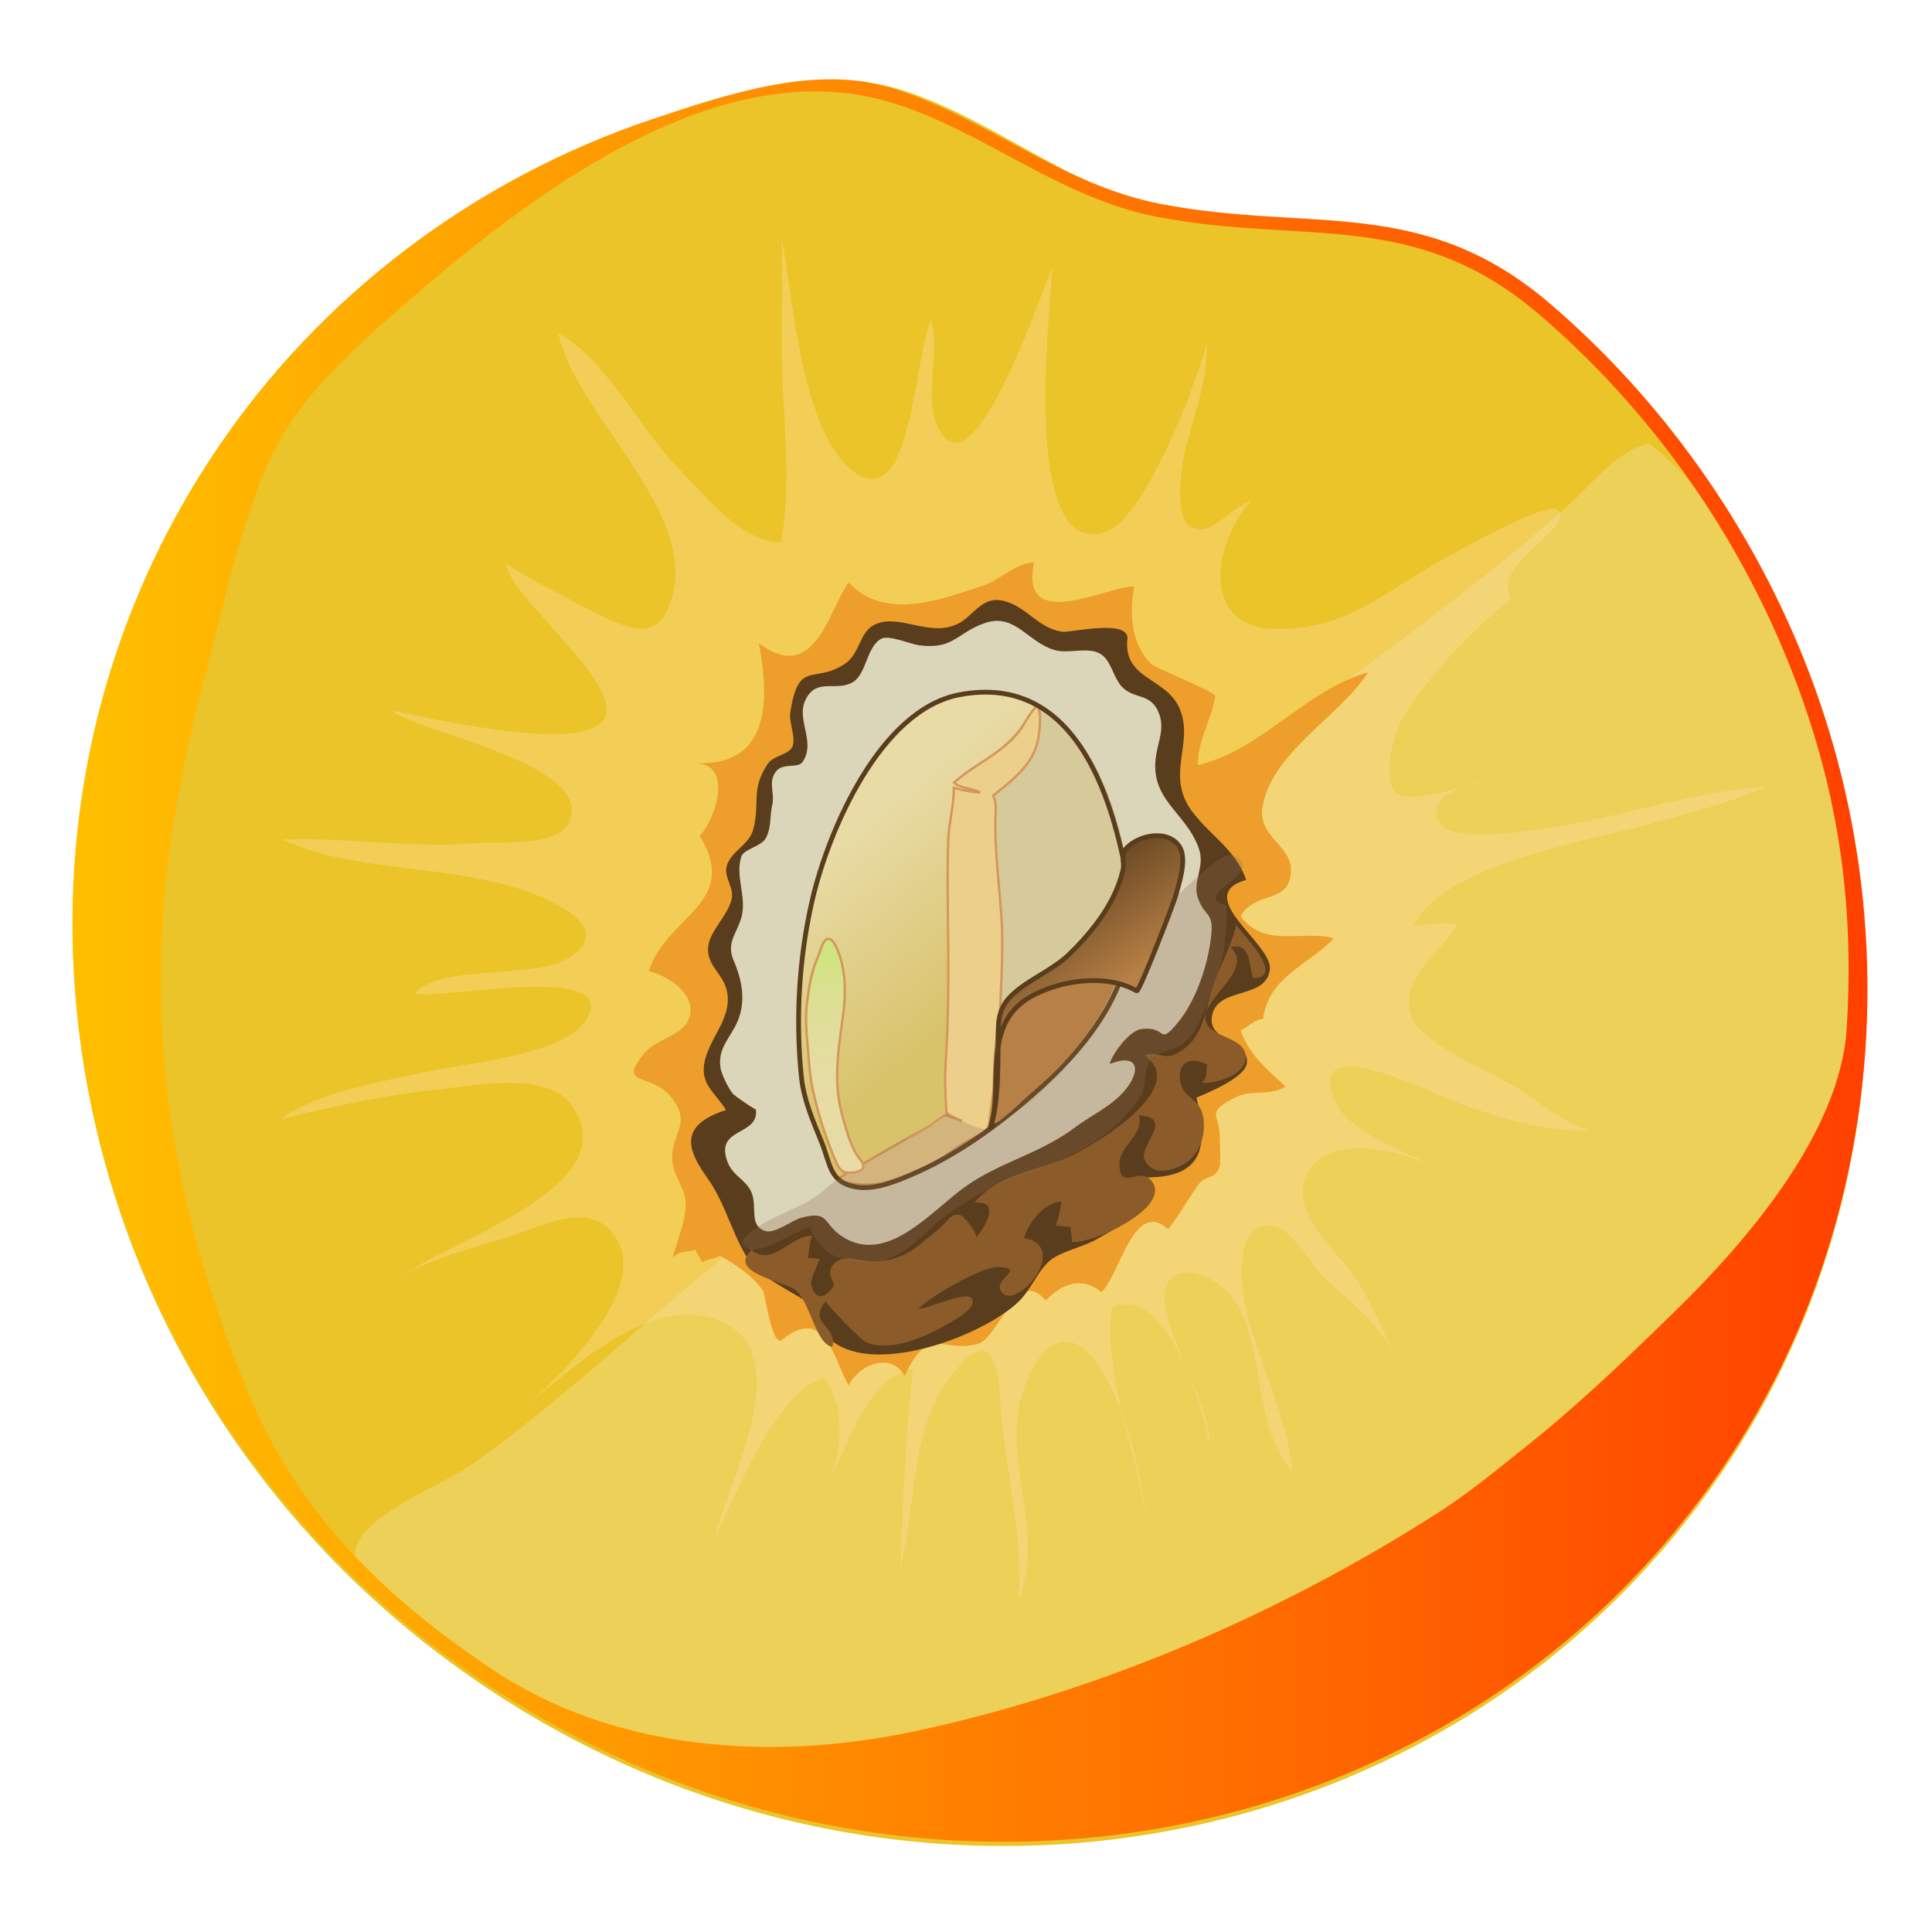 <?xml version="1.0" encoding="UTF-8" standalone="no"?>
<!-- Generator: Adobe Illustrator 12.0.0, SVG Export Plug-In . SVG Version: 6.00 Build 51448)  -->
<svg
   xmlns:dc="http://purl.org/dc/elements/1.1/"
   xmlns:cc="http://web.resource.org/cc/"
   xmlns:rdf="http://www.w3.org/1999/02/22-rdf-syntax-ns#"
   xmlns:svg="http://www.w3.org/2000/svg"
   xmlns="http://www.w3.org/2000/svg"
   xmlns:xlink="http://www.w3.org/1999/xlink"
   xmlns:sodipodi="http://sodipodi.sourceforge.net/DTD/sodipodi-0.dtd"
   xmlns:inkscape="http://www.inkscape.org/namespaces/inkscape"
   version="1.0"
   id="Layer_1"
   width="400"
   height="400"
   viewBox="0 0 431.979 322.484"
   overflow="visible"
   enable-background="new 0 0 431.979 322.484"
   xml:space="preserve"
   sodipodi:version="0.32"
   inkscape:version="0.45.1"
   sodipodi:docname="Drupe_fruit_diagram.svg"
   inkscape:output_extension="org.inkscape.output.svg.inkscape"
   sodipodi:docbase="C:\Documents and Settings\Administrator\Desktop"><defs
   id="defs2628"><linearGradient
     inkscape:collect="always"
     xlink:href="#XMLID_5_"
     id="linearGradient2655"
     gradientUnits="userSpaceOnUse"
     gradientTransform="translate(4.607,-25.797)"
     x1="24.153"
     y1="158.243"
     x2="312.484"
     y2="158.243" /><linearGradient
     inkscape:collect="always"
     xlink:href="#XMLID_6_"
     id="linearGradient2657"
     gradientUnits="userSpaceOnUse"
     gradientTransform="translate(4.607,-25.797)"
     x1="148.872"
     y1="137.477"
     x2="171.345"
     y2="164.037" /><linearGradient
     inkscape:collect="always"
     xlink:href="#XMLID_8_"
     id="linearGradient2659"
     gradientUnits="userSpaceOnUse"
     gradientTransform="translate(4.607,-25.797)"
     x1="151.481"
     y1="191.83"
     x2="142.369"
     y2="157.483" /></defs><sodipodi:namedview
   inkscape:window-height="677"
   inkscape:window-width="748"
   inkscape:pageshadow="2"
   inkscape:pageopacity="0.0"
   guidetolerance="10.0"
   gridtolerance="10.0"
   objecttolerance="10.0"
   borderopacity="1.0"
   bordercolor="#666666"
   pagecolor="#ffffff"
   id="base"
   width="400px"
   height="400px"
   inkscape:zoom="1.1721511"
   inkscape:cx="215.9895"
   inkscape:cy="201.40642"
   inkscape:window-x="36"
   inkscape:window-y="275"
   inkscape:current-layer="Layer_1" />



<linearGradient
   id="XMLID_5_"
   gradientUnits="userSpaceOnUse"
   x1="24.153"
   y1="158.243"
   x2="312.484"
   y2="158.243"
   gradientTransform="translate(4.607,-25.797)">
	<stop
   offset="0.006"
   style="stop-color:#FFBF00"
   id="stop2422" />
	<stop
   offset="1"
   style="stop-color:#FF4000"
   id="stop2424" />
</linearGradient>





<linearGradient
   id="XMLID_6_"
   gradientUnits="userSpaceOnUse"
   x1="148.872"
   y1="137.477"
   x2="171.345"
   y2="164.037"
   gradientTransform="translate(4.607,-25.797)">
	<stop
   offset="0.006"
   style="stop-color:#E8DBA6"
   id="stop2439" />
	<stop
   offset="1"
   style="stop-color:#D8C26A"
   id="stop2441" />
</linearGradient>






<linearGradient
   id="XMLID_8_"
   gradientUnits="userSpaceOnUse"
   x1="151.481"
   y1="191.83"
   x2="142.369"
   y2="157.483"
   gradientTransform="translate(4.607,-25.797)">
	<stop
   offset="0.006"
   style="stop-color:#E8DBA6"
   id="stop2467" />
	<stop
   offset="0.418"
   style="stop-color:#E6DCA3"
   id="stop2469" />
	<stop
   offset="0.662"
   style="stop-color:#E1DD9B"
   id="stop2471" />
	<stop
   offset="0.862"
   style="stop-color:#D8E18D"
   id="stop2473" />
	<stop
   offset="1"
   style="stop-color:#CEE47E"
   id="stop2475" />
</linearGradient>
<rect
   style="opacity:1;fill:#ffffff;fill-opacity:1;stroke:none;stroke-width:3;stroke-miterlimit:4;stroke-dasharray:none;stroke-opacity:1"
   id="rect2661"
   width="431.979"
   height="431.979"
   x="-2.7131075e-015"
   y="-54.748" /><g
   id="g2632"
   transform="matrix(1.392,0,0,1.392,-23.843,-24.345)"><path
     style="fill:#eac428"
     id="path2417"
     d="M 292.944,215.782 C 248.791,279.405 159.294,293.713 93.047,247.737 C 26.801,201.764 8.892,112.917 53.045,49.295 C 70.158,24.635 95.289,6.295 123.857,-2.825 C 135.897,-6.67 149.998,-11.167 161.962,-7.385 C 176.997,-2.631 189.1,8.589 205.243,11.956 C 229.317,16.977 247.351,10.994 267.657,28.937 C 285.255,44.489 299.028,64.46 307.468,86.359 C 323.903,129.002 319.128,178.051 292.944,215.782 z " /><path
     style="fill:#edd058"
     id="path2419"
     d="M 283.625,204.317 C 261.584,223.698 230.98,233.934 204.497,245.018 C 185.792,252.847 166.175,260.922 145.876,263.019 C 133.415,264.307 121.374,258.866 110.005,254.329 C 103.243,251.629 95.565,248.854 90,244.012 C 86.243,240.742 73.265,232.712 74.234,227.042 C 75.166,221.586 88.839,216.291 92.924,213.398 C 106.492,203.789 119.323,191.61 132.152,181.07 C 144.513,170.915 159.769,171.854 173.339,165.697 C 185.451,160.203 196.425,151.657 204.154,140.779 C 207.497,136.074 209.266,132.341 209.91,126.759 C 210.646,120.387 208.601,113.003 212.434,107.365 C 220.082,96.118 233.136,87.898 243.876,79.689 C 252.501,73.096 261.152,66.478 269.161,59.188 C 273,55.693 276.832,50.603 282.014,49.363 C 295.135,59.697 299.139,72.572 306.307,87.185 C 315.621,106.171 313.826,127.417 314.77,148.057 C 314.988,152.807 312.832,157.268 311.416,161.73 C 308.661,170.409 304.444,178.65 299.465,186.253 C 294.989,193.087 289.625,199.04 283.625,204.317 z " /><path
     style="fill:url(#linearGradient2655)"
     id="path2426"
     d="M 294.133,213.453 C 250.896,277.701 161.612,293.288 94.715,248.267 C 27.817,203.246 8.637,114.666 51.875,50.418 C 68.633,25.516 93.498,6.818 121.932,-2.711 C 133.916,-6.728 147.952,-11.426 159.969,-7.816 C 175.07,-3.278 187.333,7.767 203.524,10.904 C 227.666,15.579 245.612,9.339 266.173,26.99 C 283.991,42.287 298.049,62.059 306.802,83.836 C 323.847,126.238 319.774,175.35 294.133,213.453 z M 286.327,188.638 C 297.845,177.385 312.71,159.991 313.753,143.403 C 315.063,122.589 312.237,104.064 304.428,84.636 C 295.828,63.24 282.016,43.811 264.508,28.782 C 244.305,11.438 226.671,17.569 202.948,12.976 C 187.04,9.895 174.99,-0.959 160.151,-5.418 C 131.751,-13.948 100.813,10.704 81.205,27.816 C 72.997,34.98 64.122,43.023 59.853,53.288 C 55.286,64.269 52.878,76.014 49.849,87.54 C 41.436,119.55 40.171,146.838 49.064,178.942 C 51.226,186.746 53.894,194.414 56.933,201.737 C 64.986,221.147 78.433,234.355 96.035,246.201 C 115.707,259.441 141.012,261.098 163.69,256.324 C 193.29,250.091 222.584,237.481 248.018,221.213 C 253.076,217.978 257.851,214.019 262.535,210.279 C 265.086,208.243 267.585,206.128 270.045,203.959 C 275.631,199.034 281.013,193.829 286.327,188.638 z " /><path
     style="opacity:0.37;fill:#ffdfa6"
     id="path2428"
     d="M 129.376,56.875 C 133.168,60.896 137.985,65.455 142.604,65.217 C 144.418,54.738 142.719,45.004 142.719,34.505 C 142.719,28.514 142.765,22.518 142.701,16.527 C 144.491,25.829 145.883,47.528 154.169,53.865 C 163.577,61.059 163.989,35.166 166.68,29.51 C 168.283,34.783 165.386,41.772 167.814,46.814 C 173.448,58.513 184.483,24.568 186.15,21.218 C 186.029,26.646 180.744,67.988 194.647,63.652 C 200.946,61.689 209.531,39.36 210.922,33.357 C 211.377,40.198 207.743,47.119 206.911,53.848 C 206.667,55.822 206.208,61.097 208.059,62.498 C 211.45,65.064 214.578,59.64 218.034,58.658 C 211.746,65.794 210.101,79.057 222.054,79.179 C 233.274,79.294 238.821,73.729 247.716,68.668 C 249.474,67.669 266.161,58.096 267.472,60.148 C 269.645,63.558 256.551,68.502 259.85,74.362 C 253.159,79.847 246.881,86.253 242.329,93.683 C 241.009,95.838 239.048,103.567 241.364,105.589 C 243.706,107.634 254.928,103.608 257.932,102.996 C 255.54,103.482 249.004,104.836 248.084,107.626 C 245.823,114.48 261.033,111.789 264.35,111.368 C 276.671,109.808 288.348,105.312 300.874,104.51 C 294.392,107.295 288.569,108.755 281.72,110.618 C 272.255,113.191 248.788,117.148 244.298,126.72 C 246.758,126.879 249.085,126.108 251.18,126.694 C 248.79,130.921 241.021,135.958 244.142,142.071 C 246.28,146.257 257.804,150.828 261.708,153.502 C 265.288,155.953 268.3,158.464 272.499,159.784 C 264.653,159.79 258.645,157.921 251.254,155.318 C 248.81,154.458 226.389,142.916 231.525,154.982 C 233.963,160.71 245.098,163.737 250.091,166.93 C 245.045,163.711 230.962,159.174 227.153,166.642 C 224.134,172.571 230.94,178.222 233.986,182.247 C 238.259,187.893 240.251,195.631 244.46,200.967 C 242.571,198.572 241.347,195.797 239.621,193.288 C 236.923,189.362 233.217,186.582 229.816,183.334 C 227.981,181.582 224.489,175.688 222.059,175.13 C 215.929,173.727 216.157,183.032 216.999,187.163 C 218.882,196.404 223.746,205.027 224.754,214.503 C 218.35,207.498 220.446,195.09 215.534,187.129 C 213.471,183.785 206.665,180.349 204.562,184.462 C 202.044,189.391 211.887,203.771 211.437,210.252 C 210.283,204.034 204.727,184.531 195.786,188.131 C 194.125,199.417 200.463,212.918 201.431,223.958 C 200.688,215.48 198.404,205.432 193.95,198.089 C 189.002,189.93 183.598,194.095 181.238,202.29 C 178.12,213.117 185.119,224.258 180.686,235.359 C 181.618,224.471 178.444,213.971 177.808,203.199 C 177.351,195.463 175.688,191.445 169.449,199.744 C 163.316,207.901 164.331,220.22 161.71,229.989 C 161.821,227.376 163.065,198.175 164.06,197.987 C 156.334,199.446 153.587,209.943 150.309,215.976 C 152.603,211.452 152.797,203.747 149.617,199.51 C 141.768,201.127 135.071,218.949 131.91,225.301 C 133.879,216.325 147.182,192.815 129.983,189.519 C 119.338,187.479 106.516,200.1 99.098,206.208 C 104.961,201.38 120.943,186.729 116.478,177.728 C 113.132,170.982 105.701,174.395 100.657,176.214 C 95.238,178.169 83.255,180.756 79.346,184.947 C 85.604,178.235 119.337,169.46 108.653,155.357 C 104.658,150.085 92.26,152.676 86.635,153.278 C 78.498,154.147 70.21,155.95 62.317,157.929 C 67.535,153.665 79.387,151.695 86.155,150.209 C 91.682,148.996 107.943,147.603 111.32,141.952 C 116.966,132.504 88.036,138.815 83.719,137.775 C 87.146,133.197 102.689,135.224 107.846,132.37 C 115.459,128.155 108.719,124.087 103.068,121.844 C 90.271,116.766 74.778,118.674 62.45,112.993 C 72.751,112.607 83.131,114.467 93.752,113.567 C 96.958,113.296 106.166,114.199 108.297,110.596 C 113.961,101.024 83.208,95.558 80.069,92.264 C 87.761,93.888 98.833,96.221 106.725,96.061 C 128.246,95.622 98.505,75.145 98.38,68.478 C 98.395,69.257 111.365,75.873 112.667,76.521 C 117.953,79.154 122.783,81.463 124.966,74.541 C 129.473,60.251 109.589,44.93 106.823,31.703 C 114.146,35.461 120.02,47.126 125.859,53.114 C 126.876,54.16 128.065,55.486 129.376,56.875 z " /><path
     style="fill:#ed9e2b"
     id="path2430"
     d="M 183.215,68.502 C 180.802,80.084 195.148,72.23 199.302,72.354 C 198.537,76.736 198.772,81.557 202.018,84.815 C 202.643,85.443 212.426,89.333 212.327,89.971 C 211.722,93.843 209.591,96.754 209.496,101.063 C 219.655,98.739 226.902,88.956 236.884,86.145 C 232.384,93.232 220.948,99.255 219.869,108.195 C 219.369,112.351 224.455,114.183 224.486,117.727 C 224.539,123.561 218.994,121.006 216.394,125.308 C 220.147,130.596 226.981,127.428 231.365,128.897 C 227.157,133.281 220.955,134.961 219.994,141.826 C 218.362,142 217.707,143.18 216.394,143.641 C 217.729,147.574 220.684,149.952 223.627,152.68 C 221.135,154.251 218.013,153.17 215.68,154.368 C 210.521,157.015 213.104,156.907 213.076,161.111 C 213.071,161.883 213.217,165.087 213.038,165.555 C 212.141,167.898 210.867,166.634 209.513,168.582 C 208.013,170.741 206.48,173.391 204.78,175.589 C 199.236,170.665 197.081,182.781 194.054,185.722 C 190.787,183.02 187.595,184.467 185.073,187.066 C 180.483,181.357 177.691,193.086 174.154,194.029 C 168.37,195.572 166.346,190.702 162.454,199.17 C 160.297,195.261 155.121,197.302 153.435,200.681 C 150.997,196.472 149.695,187.713 142.726,193.383 C 141.182,194.639 139.985,185.999 139.733,185.573 C 138.42,183.35 134.993,181.07 132.761,179.843 C 131.907,180.406 130.75,180.332 129.894,180.915 C 129.61,180.269 129.121,179.561 128.799,178.869 C 127.503,179.467 126.424,178.812 125.217,180.207 C 125.838,177.29 127.388,174.291 127.252,171.325 C 127.137,168.829 125.095,166.741 125.083,164.185 C 125.062,160.03 128.313,158.578 124.929,154.388 C 121.618,150.291 116.247,152.847 120.508,147.471 C 122.738,144.658 127.953,144.519 128.042,140.468 C 128.114,137.219 123.956,134.679 121.333,134.179 C 124.091,125.261 136.227,123.245 129.498,112.399 C 131.958,110.061 134.99,100.986 129.017,100.74 C 141.277,101.227 140.573,89.723 139.032,81.488 C 148.048,88.252 150.197,76.153 153.454,71.718 C 159.26,78.018 168.479,74.354 174.905,72.275 C 177.851,71.32 180.14,68.609 183.215,68.502 z " /><g
     transform="translate(4.607,-25.797)"
     id="g2432">
	<path
   style="fill:#5a3d1c"
   id="path2434"
   d="M 166.056,104.305 C 161.604,106.191 156.887,102.497 153.078,104.257 C 150.536,105.432 150.677,108.878 148.368,110.483 C 143.277,114.02 140.805,109.642 139.454,118.441 C 139.218,119.984 140.462,122.624 139.766,123.97 C 139.13,125.198 136.736,125.347 135.876,126.607 C 133.059,130.731 134.658,132.838 133.507,137.208 C 132.86,139.661 129.919,140.711 129.259,143.041 C 128.74,144.869 130.445,146.426 130.052,148.31 C 129.475,151.073 126.371,153.543 126.256,156.294 C 126.132,159.227 128.816,160.442 129.327,163.334 C 130.106,167.753 126.209,170.817 125.608,175.017 C 125.151,178.225 127.478,179.575 129.138,182.252 C 121.909,184.599 122.549,188.21 126.131,193.151 C 129.317,197.548 130.315,203.348 133.645,207.549 C 134.761,208.956 142.949,213.387 142.98,213.581 C 145.315,228.26 169.885,219.286 176.228,212.942 C 178.223,210.944 179.215,208.097 181.181,206.422 C 182.852,205 186.563,204.244 188.649,203.019 C 192.289,200.884 198.34,198.231 196.863,193.083 C 206.488,193.003 206.313,187.254 204.707,180.265 C 206.602,179.457 212.393,177.098 212.787,174.8 C 213.426,171.083 205.762,171.289 207.35,166.567 C 208.719,162.504 216.013,164.401 216.491,159.626 C 216.901,155.514 203.883,147.844 212.689,145.279 C 210.992,140.397 206.984,138.262 204.037,134.334 C 199.556,128.359 204.502,123.308 201.919,117.6 C 199.719,112.745 192.939,113.109 193.609,106.601 C 193.948,103.3 184.32,105.625 183.127,105.436 C 179.227,104.822 177.653,101.616 174.016,100.551 C 170.127,99.413 168.994,103.06 166.056,104.305 z " />
</g><path
     style="fill:#dbd5ba"
     id="path2436"
     d="M 134.305,153.068 C 134.475,153.349 134.638,153.593 134.781,153.774 C 135.148,154.239 138.564,156.516 138.542,156.348 C 139.126,160.75 131.74,159.115 134.038,164.916 C 134.87,167.016 136.91,167.681 137.764,169.526 C 138.889,171.961 137.322,174.955 139.993,175.874 C 141.574,176.417 144.373,174.132 145.899,173.738 C 150.375,172.584 149.3,174.689 152.299,176.702 C 159.589,181.596 166.787,172.556 172.37,168.632 C 177.815,164.805 184.232,163.434 189.714,159.31 C 192.376,157.308 195.759,155.81 197.884,153.222 C 200.476,150.066 199.954,147.273 195.397,149.057 C 195.66,147.602 198.485,143.744 200.395,143.468 C 204.681,142.848 203.075,146.272 206.213,142.552 C 209.216,138.992 211.139,133.208 211.66,128.652 C 212.13,124.547 210.765,125.643 209.594,122.559 C 208.548,119.807 210.763,117.458 209.696,114.444 C 207.598,108.511 201.657,106.643 202.842,99.414 C 203.221,97.101 204.198,95.123 203.288,92.741 C 201.967,89.284 199.215,90.641 197.194,88.313 C 195.968,86.899 195.566,84.277 193.989,83.25 C 192.021,81.968 188.897,83.201 186.648,82.604 C 182.325,81.458 180.216,76.604 175.412,78.209 C 170.85,79.733 170.343,82.586 164.684,81.796 C 163.292,81.602 159.891,80.091 158.67,80.769 C 156.302,82.082 156.317,86.394 154.142,87.716 C 151.465,89.342 148.26,86.894 146.494,90.605 C 144.972,93.804 148.23,97.336 146.048,100.545 C 145.307,101.633 142.858,100.638 141.766,102.077 C 140.434,103.834 141.62,105.506 141.184,107.374 C 140.745,109.249 141.07,110.929 140.178,112.719 C 139.47,114.141 136.62,114.497 136.205,115.754 C 135.173,118.868 137.075,122.167 136.253,125.386 C 135.588,127.987 133.721,129.518 134.956,132.401 C 136.298,135.534 136.983,138.91 135.623,142.157 C 134.497,144.845 132.371,146.449 132.859,149.687 C 132.982,150.518 133.689,152.044 134.305,153.068 z " /><path
     style="fill:url(#linearGradient2657)"
     id="path2443"
     d="M 187.32,149.408 C 194.721,141.786 200.013,132.646 198.281,121.425 C 196.115,107.393 190.224,85.775 170.908,89.506 C 158.207,91.96 149.923,111.318 147.345,122.434 C 144.502,134.696 143.866,148.513 148.187,160.451 C 149.168,163.163 150.609,167.324 153.387,168.43 C 156.539,169.684 160.792,167.648 163.62,166.422 C 169.698,163.788 175.424,159.851 180.516,155.634 C 182.881,153.674 185.189,151.604 187.32,149.408 z " /><path
     style="fill:#d6ca9a"
     id="path2445"
     d="M 188.086,149.791 C 195.487,142.168 200.779,133.028 199.047,121.807 C 198.024,115.174 196.662,108.424 193.655,102.369 C 192.116,99.271 190.127,96.301 187.549,93.969 C 184.182,90.923 182.776,92.862 180.266,95.732 C 177.773,98.58 174.628,101.232 171.356,103.194 C 171.547,105.044 173.625,105.846 174.431,107.35 C 175.366,109.091 174.9,111.639 175.096,113.597 C 175.887,121.519 176.454,129.681 175.74,137.632 C 175.363,141.833 175.398,146.071 174.8,150.251 C 174.406,153.006 172.245,157.272 176.397,157.676 C 181.019,158.126 185.229,152.735 188.086,149.791 z " /><path
     style="fill:#8b5c29"
     id="path2447"
     d="M 137.611,178.733 C 141.183,182.012 144.069,176.483 147.635,176.653 C 147.013,177.691 147.208,179.124 146.884,180.188 C 147.466,180.184 148.192,180.383 148.769,180.341 C 148.559,181.16 147.235,183.731 147.419,184.465 C 148.12,187.256 149.735,186.623 150.929,184.847 C 151.471,184.041 149.302,182.55 151.404,180.891 C 153.017,179.618 155.383,180.831 157.38,180.787 C 162.65,180.671 164.434,178.308 168.151,175.376 C 169.055,174.662 169.773,173.104 171.152,173.266 C 172.017,173.367 174.337,176.484 173.875,177.037 C 175.331,175.299 178.024,170.879 173.6,171.354 C 177.842,166.539 183.426,166.398 188.915,163.93 C 192.87,162.153 208.395,152.936 201,147.705 C 202.903,146.934 204.017,148.277 205.645,147.597 C 209.428,146.018 210.495,142.339 211.358,138.738 C 212.372,134.509 214.707,130.907 215.722,126.677 C 215.611,127.141 224.131,135.234 218.418,135.263 C 217.62,133.095 218.138,129.466 214.792,130.311 C 218.714,133.866 210.135,138.567 210.746,141.957 C 211.276,144.904 216.926,144.605 217.204,147.69 C 217.485,150.804 212.484,152.271 210.169,152.066 C 211.32,151.014 210.655,150.446 211.086,149.196 C 206.954,147.034 205.814,150.636 207.162,153.153 C 207.982,154.682 210.063,154.993 210.433,157.829 C 210.745,160.211 210.084,162.813 208.236,164.442 C 206.54,165.936 202.242,167.578 200.94,164.315 C 200.106,162.226 205.833,157.594 200.089,157.332 C 200.878,160.401 196.946,162.319 196.939,164.954 C 196.924,169.65 199.932,165.629 201.866,167.6 C 206.084,171.898 192.379,178.111 189.279,177.634 C 189.418,176.961 189.008,175.923 189.135,175.235 C 188.435,175.34 187.38,174.933 186.686,175.081 C 187.141,173.888 187.481,172.426 187.589,171.123 C 184.656,171.528 182.473,174.351 181.623,177.002 C 189.161,178.468 180.493,188.644 178.067,185.778 C 176.229,183.606 182.392,181.839 177.35,181.676 C 174.848,181.595 166.182,186.642 164.69,188.359 C 166.289,188.457 172.586,185.211 173.312,186.87 C 173.966,188.363 170.316,190.274 169.307,190.85 C 165.825,192.839 160.509,195.333 156.41,193.836 C 155.322,193.439 149.624,187.37 149.838,187.232 C 149.213,187.635 148.996,188.231 148.812,188.962 C 148.335,190.852 151.613,191.891 150.818,194.498 C 148.098,194.058 147.215,186.966 144.761,185.245 C 143.001,184.01 133.495,182.49 138.124,178.731" /><path
     style="fill:#edcf8c;stroke:#d59758;stroke-width:0.383"
     id="path2449"
     d="M 175.352,100.272 C 177.341,98.957 179.279,97.592 180.777,95.681 C 181.826,94.342 182.483,92.601 183.775,91.501 C 184.476,92.482 184.121,95.723 183.857,97.008 C 183.596,98.273 183.062,99.526 182.311,100.583 C 180.782,102.737 178.707,104.312 176.661,105.947 C 177.306,107.373 177.012,108.565 176.999,110.102 C 176.957,115.131 177.634,120.343 177.976,125.37 C 178.411,131.767 177.716,137.855 177.715,144.217 C 177.715,147.231 177.085,150.18 176.728,153.16 C 176.55,154.643 176.259,156.174 176.125,157.644 C 176.014,158.868 176.022,159.401 174.886,160.128 C 173.29,161.151 171.437,161.964 169.944,163.112 C 168.642,164.114 167.233,164.925 165.717,165.608 C 163.314,166.691 160.855,167.862 158.251,168.295 C 157.022,168.498 155.46,168.524 154.236,168.294 C 153.554,168.166 152.337,168.127 151.837,167.601 C 152.395,166.917 153.417,166.457 154.217,165.997 C 155.744,165.116 157.236,164.17 158.796,163.309 C 160.094,162.593 161.362,161.868 162.642,161.116 C 163.804,160.433 165.03,159.866 166.189,159.18 C 167.302,158.522 168.208,157.64 169.324,157.006 C 169.971,157.506 170.899,157.863 171.645,158.198 C 170.867,157.9 169.995,157.616 169.171,157.358 C 169.029,154.596 168.841,151.844 169.025,149.05 C 169.582,140.589 169.471,132.105 169.369,123.632 C 169.328,120.24 169.339,116.849 169.422,113.459 C 169.496,110.472 170.356,107.63 170.346,104.694 C 171.551,105.079 173.284,105.402 174.57,105.446 C 173.211,104.699 171.514,104.89 170.367,103.87 C 171.899,102.496 173.644,101.402 175.352,100.272 z " /><path
     style="fill:none;stroke:#5a3d1c;stroke-width:0.766"
     id="path2451"
     d="M 187.586,149.669 C 194.986,142.046 200.279,132.906 198.547,121.685 C 196.381,107.653 190.49,86.035 171.174,89.766 C 158.473,92.22 150.189,111.578 147.611,122.694 C 145.473,131.913 144.884,141.825 145.863,151.232 C 146.238,154.833 147.693,158.171 149.057,161.493 C 150.54,165.102 150.285,168.02 154.582,168.808 C 157.631,169.367 161.165,167.86 163.886,166.682 C 169.965,164.048 175.691,160.11 180.782,155.893 C 183.148,153.935 185.455,151.865 187.586,149.669 z " /><g
     transform="translate(4.607,-25.797)"
     id="g2453">
	<path
   style="opacity:0.27;fill:#8e6d54"
   id="path2455"
   d="M 194.995,181.125 C 195.141,180.928 195.288,180.727 195.432,180.522 C 196.913,178.425 196.057,175.9 197.4,174.093 C 198.278,172.909 200.735,172.686 201.985,171.967 C 204.432,170.563 205.309,167.729 206.415,165.198 C 208.757,159.841 209.713,155.179 209.532,149.454 C 203.282,147.624 216.689,144.114 210.524,141.311 C 208.386,140.339 197.312,152.036 195.826,154.025 C 191.244,160.16 184.998,165.077 179.399,170.254 C 177.095,172.384 173.024,174.726 172.34,178.006 C 171.985,179.717 173.27,183.415 172.346,184.882 C 171.306,186.532 166.264,183.554 164.493,182.845 C 162.505,185.386 159.305,186.091 156.622,187.598 C 153.712,189.231 150.992,191.185 148.044,192.753 C 146.818,193.405 145.808,194.359 144.752,195.245 C 141.997,197.561 138.339,198.624 135.237,200.42 C 134.108,201.074 129.663,203.728 132.977,204.579 C 135.669,205.27 140.369,201.266 143.14,201.032 C 141.545,201.167 145.434,205.05 145.643,205.196 C 147.349,206.381 150.601,206.842 152.587,206.691 C 157.743,206.301 160.274,202.459 164.006,199.587 C 167.152,197.168 171.146,194.819 174.888,193.431 C 182.815,190.492 189.847,188.003 194.995,181.125 z " />
	<path
   style="fill:#b78046"
   id="path2457"
   d="M 182.646,175.392 C 186.602,171.261 190.055,166.48 192.028,161.074 C 193.076,158.202 196.004,148.373 193.271,145.949 C 189.158,149.202 189.328,155.743 184.873,159.324 C 183.228,160.646 181.526,162.061 179.819,163.267 C 178.034,164.529 175.848,165.157 174.142,166.533 C 172.527,167.836 172.537,169.361 172.334,171.401 C 171.919,175.582 171.856,180.099 172.124,184.321 C 172.174,185.108 176.396,181.156 176.674,180.887 C 178.619,179.004 180.763,177.358 182.646,175.392 z " />
	<linearGradient
   y2="147.505"
   x2="175.92"
   y1="165.202"
   x1="188.758"
   gradientUnits="userSpaceOnUse"
   id="XMLID_7_">
		<stop
   id="stop2460"
   style="stop-color:#B78046"
   offset="0.006" />
		<stop
   id="stop2462"
   style="stop-color:#5A3D1C"
   offset="1" />
	</linearGradient>
	<path
   style="fill:url(#XMLID_7_);stroke:#5a3d1c;stroke-width:0.766"
   id="path2464"
   d="M 176.035,162.958 C 178.681,160.853 181.908,159.54 184.351,157.154 C 188.138,153.458 191.729,148.887 192.917,143.62 C 193.171,142.496 192.527,141.349 193.255,140.44 C 195.155,138.067 200.184,137.048 202,139.999 C 203.234,142.005 201.889,145.904 201.341,147.912 C 201.034,149.036 195.533,163.371 195.1,163.118 C 190.247,160.283 182.692,161.403 178.025,164.08 C 170.149,168.597 173.797,177.818 171.617,185.047 C 172.877,181.238 172.8,175.812 172.85,171.77 C 172.891,168.485 172.581,166.116 175.108,163.755 C 175.408,163.476 175.717,163.211 176.035,162.958 z " />
</g><path
     style="fill:url(#linearGradient2659);stroke:#d59758;stroke-width:0.383"
     id="path2477"
     d="M 151.578,130.544 C 151.758,130.937 151.903,131.325 151.993,131.607 C 152.989,134.724 152.999,137.887 152.565,141.096 C 151.833,146.519 150.897,151.887 152.4,157.259 C 152.991,159.37 153.583,161.674 154.699,163.58 C 155.021,164.131 156.169,165.24 155.693,165.891 C 155.246,166.502 153.319,166.685 152.685,166.398 C 152.034,166.102 151.731,165.472 151.44,164.829 C 150.795,163.405 150.241,161.889 149.713,160.419 C 148.946,158.282 148.329,155.949 147.8,153.74 C 147.249,151.438 147.106,149.229 146.917,146.885 C 146.713,144.356 146.415,141.808 146.748,139.277 C 147.073,136.807 147.427,134.264 148.467,131.976 C 148.75,131.354 149.257,129.332 149.876,129.037 C 150.721,128.632 151.301,129.941 151.578,130.544 z " /></g>
















</svg>
